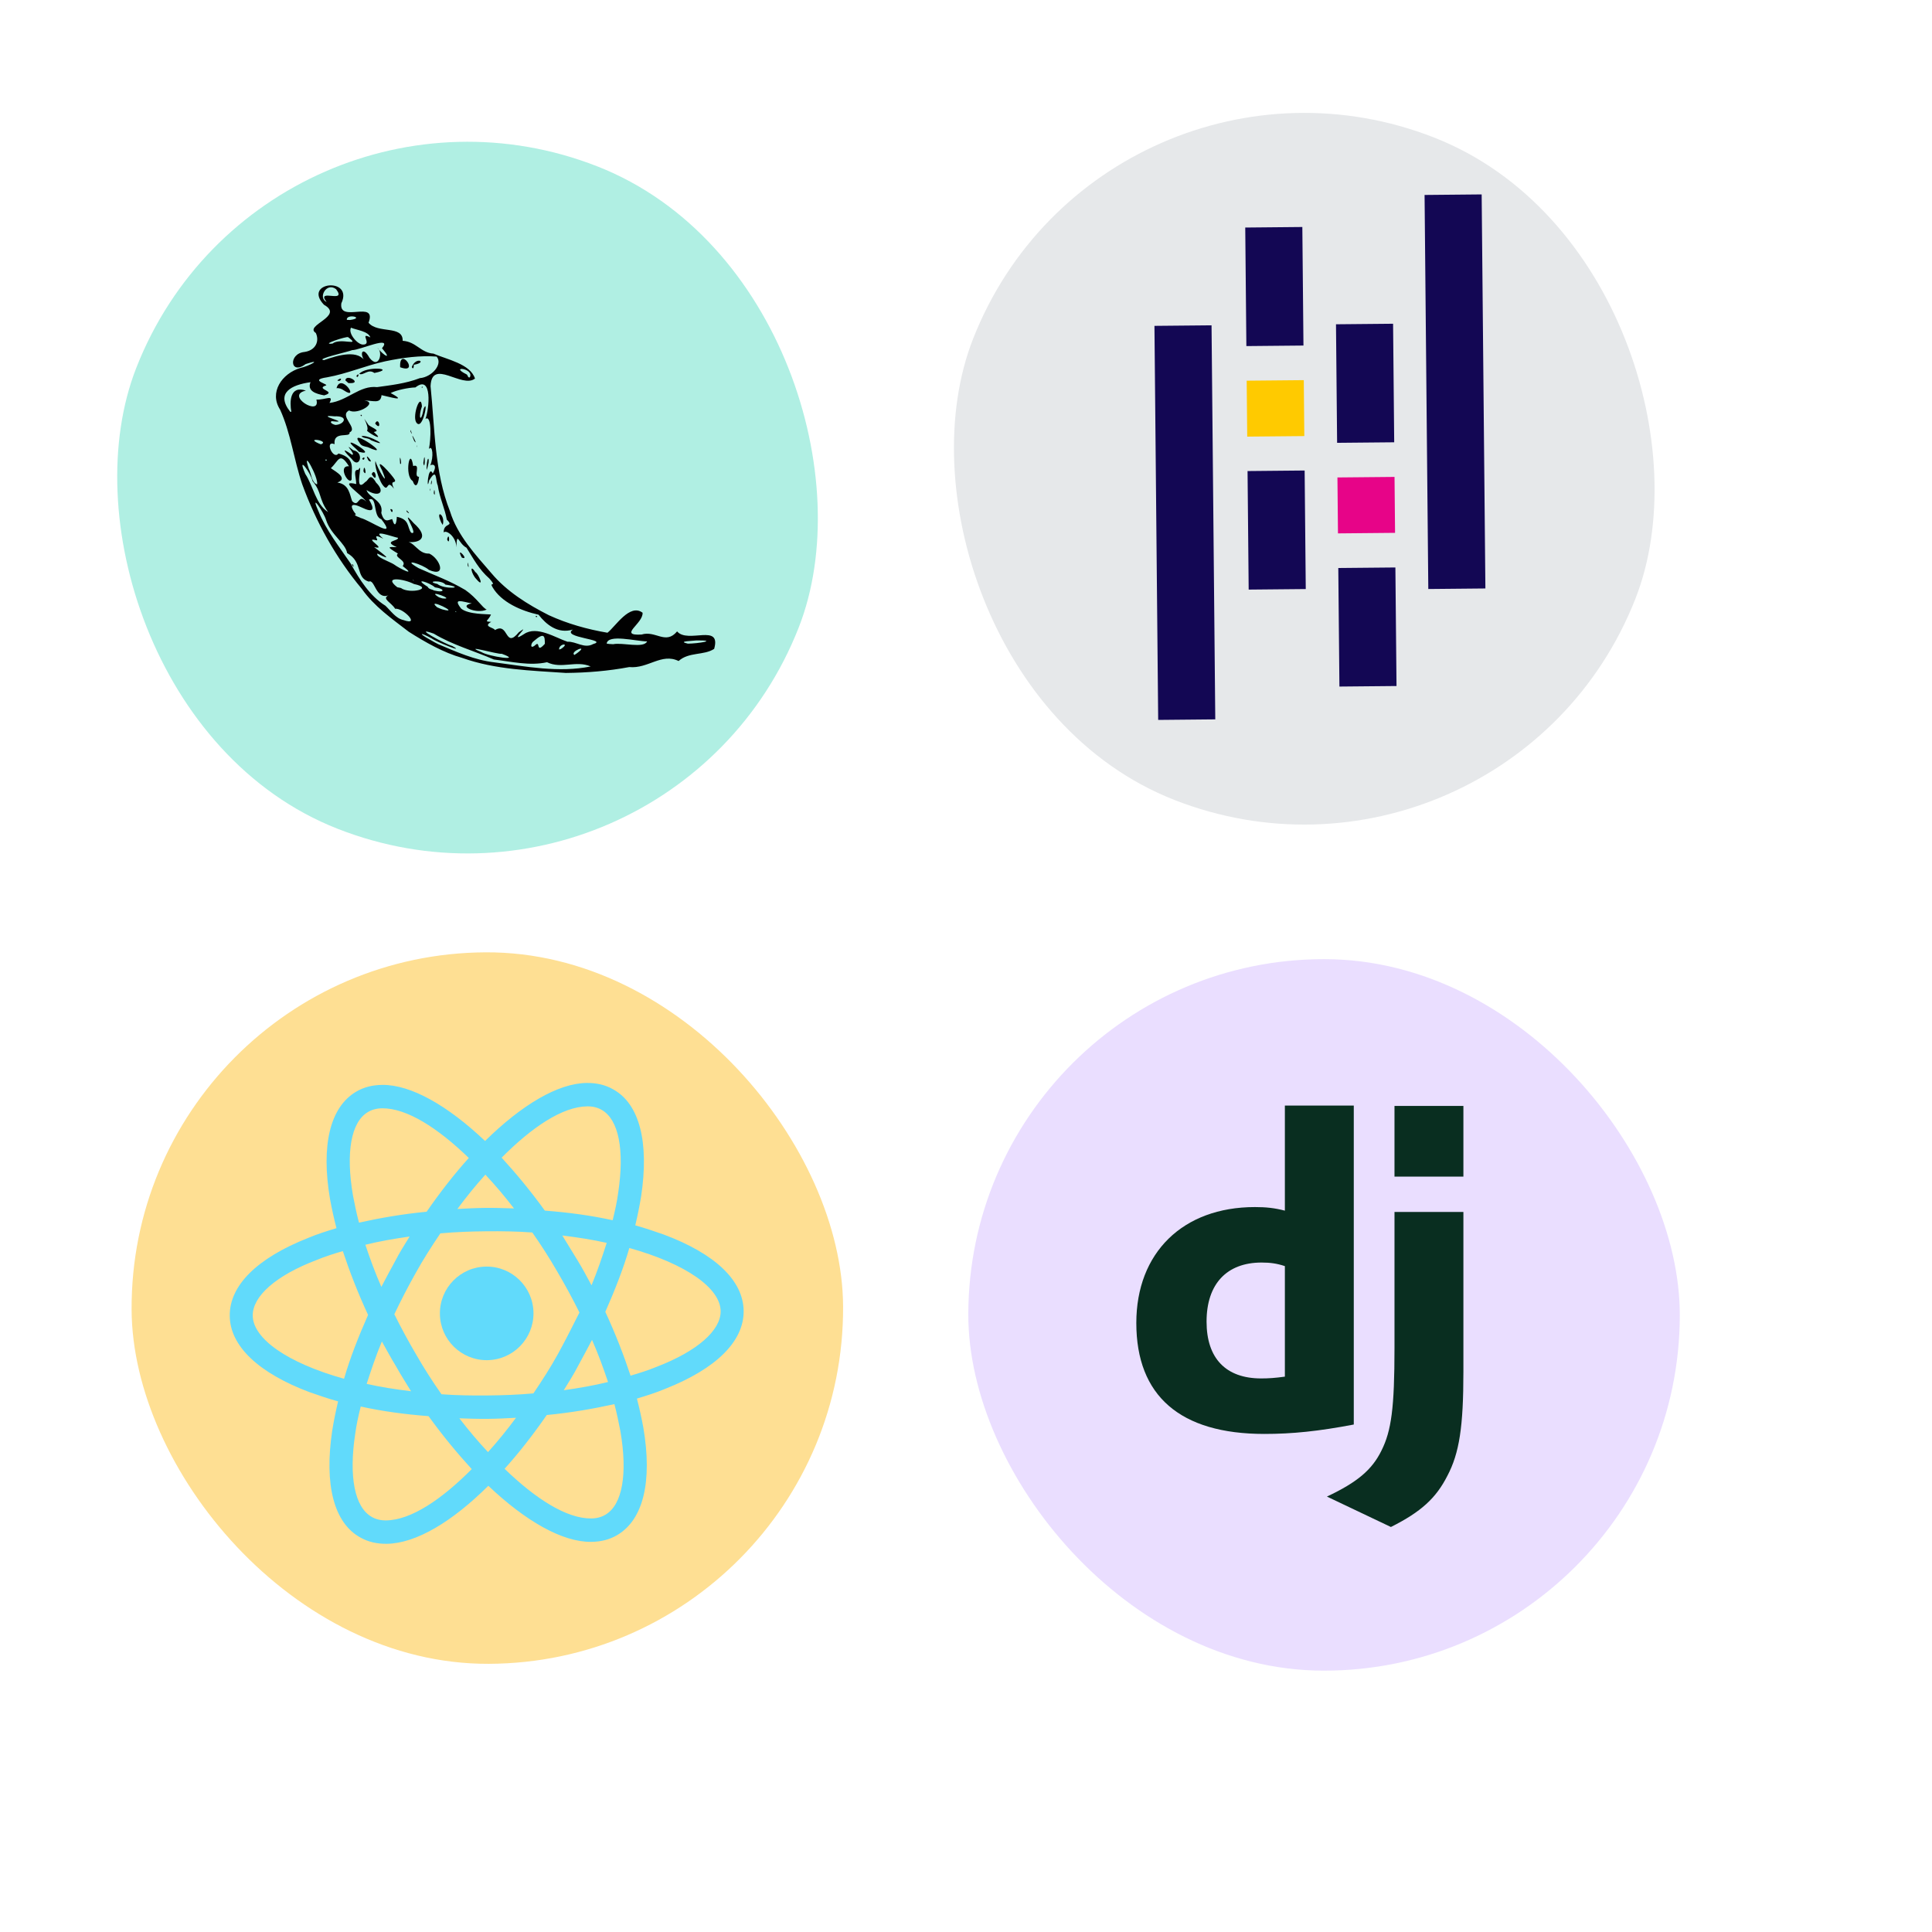 <svg width="353" height="353" viewBox="0 0 353 353" fill="none" xmlns="http://www.w3.org/2000/svg">
<rect x="177.037" y="175.133" width="130" height="130" rx="65" transform="rotate(0.102 177.037 175.133)" fill="#EADEFF"/>
<path d="M234.762 202H247.352V260.279C240.893 261.507 236.151 261.997 231.001 261.997C215.631 261.996 207.619 255.048 207.619 241.721C207.619 228.885 216.122 220.546 229.284 220.546C231.328 220.546 232.881 220.71 234.762 221.2V202ZM234.762 231.335C233.29 230.845 232.064 230.682 230.511 230.682C224.134 230.682 220.454 234.606 220.454 241.473C220.454 248.178 223.97 251.856 230.429 251.856C231.818 251.856 232.963 251.774 234.762 251.53V231.335Z" fill="#092E20"/>
<path d="M267.381 221.443V250.63C267.381 260.687 266.644 265.51 264.437 269.679C262.393 273.686 259.695 276.22 254.136 279L242.445 273.441C248.005 270.824 250.702 268.536 252.419 265.019C254.218 261.422 254.791 257.253 254.791 246.297V221.443H267.381ZM254.79 202.067H267.381V214.985H254.79V202.067Z" fill="#092E20"/>
<rect x="48.649" y="6.67" width="130" height="130" rx="65" transform="rotate(21.418 48.649 6.67)" fill="#B0EFE3"/>
<path d="M74.686 115.427C71.624 113.063 68.361 110.801 66.109 107.595C61.391 101.947 57.735 95.383 55.218 88.478C53.688 83.985 53.139 79.16 51.179 74.844C49.151 71.715 51.462 68.258 54.895 67.226C56.423 66.917 59.112 65.44 55.866 66.513C52.968 68.682 52.649 64.595 55.636 64.308C57.675 64.016 58.414 62.341 57.703 60.838C55.497 59.429 62.993 57.784 59.192 55.685C55.213 51.475 64.649 50.566 62.367 55.418C61.848 59.132 68.958 54.672 67.338 58.972C69.047 61.011 73.667 59.379 73.572 62.27C76.032 62.419 76.9 64.473 79.201 64.61C81.605 65.665 85.947 66.48 86.784 69.167C84.43 71.065 78.877 65.36 78.668 70.566C79.459 78.243 79.347 86.157 82.227 93.447C83.598 97.862 86.851 101.317 89.795 104.74C92.615 108.091 96.404 110.435 100.275 112.403C103.661 113.96 107.308 114.982 110.994 115.609C112.471 114.452 115.068 110.193 117.407 111.954C117.541 113.965 112.832 116.195 117.222 115.938C119.795 115.137 121.61 117.887 123.714 115.366C125.691 117.669 131.836 113.808 130.486 118.558C128.615 119.79 125.862 119.083 123.988 120.776C120.861 119.253 118.417 122.216 114.971 121.882C111.153 122.601 107.268 122.918 103.387 122.955C97.021 122.512 90.522 122.365 84.457 120.208C81.041 119.249 77.695 117.34 74.686 115.427ZM80.077 117.705C83.418 119.111 86.689 120.597 90.337 121.022C96.13 121.773 102.122 122.952 107.918 121.769C105.276 120.608 102.575 122.279 99.947 120.996C96.812 121.701 93.434 120.885 90.239 120.499C86.594 118.916 82.666 117.839 79.247 115.772C74.984 114.26 81.465 117.742 82.61 118.019C85.277 119.503 79.685 117.271 78.888 116.653C76.656 115.423 76.371 115.692 78.668 116.935C79.131 117.197 79.594 117.48 80.077 117.705ZM73.703 113.287C76.941 114.45 73.667 111.016 72.196 111.232C71.531 110.102 69.677 109.401 70.972 108.778C68.637 109.612 68.485 105.711 67.39 106.274C64.903 105.514 66.394 102.726 63.424 101.05C63.141 99.256 60.459 97.729 59.586 95.027C59.199 93.644 56.524 89.694 58.176 93.38C59.59 96.932 62.04 99.964 64.089 102.992C65.683 105.881 67.566 108.896 70.429 110.68C71.401 111.606 72.342 113.013 73.703 113.287ZM64.313 103.177C64.424 102.687 64.913 104.22 64.313 103.177V103.177ZM77.576 114.681C76.544 114.288 78.292 114.358 77.576 114.681V114.681ZM79.336 115.304C78.543 115.808 79.148 114.422 79.336 115.304V115.304ZM81.537 116.196C79.921 115.586 82.569 115.195 81.537 116.196V116.196ZM85.308 118.252C83.278 117.919 85.939 117.312 85.308 118.252V118.252ZM78.052 113.297C75.96 113.302 79.659 112.232 78.052 113.297V113.297ZM79.705 114.1C79.118 114.35 79.65 113.547 79.705 114.1V114.1ZM87.969 119.147C89.299 119.968 95.698 120.9 91.681 119.457C91.013 119.607 84.238 117.616 87.969 119.147ZM74.828 109.115C72.774 108.523 74.693 108.563 74.828 109.115V109.115ZM78.673 111.307C76.605 110.795 79.665 110.607 78.673 111.307V111.307ZM81.911 113.253C79.585 112.736 83.329 112.7 81.911 113.253V113.253ZM73.252 107.434C74.816 108.605 79.507 107.525 75.617 106.7C73.847 105.775 69.86 105.173 72.59 107.296L73.252 107.434ZM84.095 113.915C81.38 113.308 84.732 112.809 84.095 113.915V113.915ZM80.793 111.337C84.591 112.372 77.587 108.967 79.855 110.951L80.361 111.176L80.793 111.337ZM87.398 115.07C84.152 114.612 90.985 115.072 87.398 115.07V115.07ZM71.853 105.37C70.969 105.435 71.71 104.702 71.853 105.37V105.37ZM93.496 118.419C92.341 119.329 93.586 117.211 93.496 118.419V118.419ZM78.012 109.063C76.89 109.045 77.79 108.433 78.012 109.063V109.063ZM72.194 104.949C69.361 104.071 74.248 104.808 72.194 104.949V104.949ZM65.295 100.587C63.036 98.833 65.027 99.598 65.295 100.587V100.587ZM83.393 111.83C83.015 111.402 83.214 111.925 83.393 111.83V111.83ZM94.655 118.595C94.047 118.852 94.613 117.941 94.655 118.595V118.595ZM82.391 110.819C80.635 110.577 82.585 109.969 82.391 110.819V110.819ZM74.004 105.608C71.536 104.596 75.533 105.428 74.004 105.608V105.608ZM88.195 114.243C85.862 113.805 90.573 113.272 88.195 114.243V114.243ZM80.81 109.332C83.566 109.658 77.515 107.487 80.205 109.136L80.81 109.332ZM90.432 115.127C92.99 113.565 92.191 118.712 94.799 115.517C97.383 113.595 92.571 117.889 95.758 115.846C98.065 114.272 101.507 116.525 103.678 117.252C105.229 117.158 106.759 118.567 108.347 117.689C111.408 116.834 102.327 116.517 104.692 115.028C101.889 115.874 99.795 114.097 98.398 112.313C95.236 111.617 91.577 110.042 89.977 107.261C89.327 106.218 90.905 107.403 89.408 105.699C87.495 104.028 86.528 102.118 85.237 100.075C83.705 99.277 83.503 96.885 83.382 100.013C83.377 98.044 81.51 96.732 81.063 97.29C81.038 95.392 83.038 96.322 81.63 94.934C81.309 92.967 80.305 90.928 79.99 88.71C79.52 87.644 79.893 85.347 78.407 87.784C77.885 90.355 78.197 84.637 79.07 86.512C80.174 84.583 78.652 84.82 78.59 85.087C79.308 83.455 79.013 81.158 78.367 82.041C78.739 80.32 78.925 75.71 77.733 76.541C78.442 74.737 79.035 68.306 75.903 70.787C74.624 70.82 72.421 71.279 71.377 71.814C74.671 73.587 71.053 72.471 69.713 72.197C69.556 73.873 68.227 73.159 66.574 73.189C69.215 73.488 65.313 75.897 63.795 74.991C61.835 75.951 65.522 78.26 63.869 79.001C64.081 80.092 60.854 78.634 61.129 81.155C59.217 80.368 60.899 84.147 61.836 82.859C65.085 83.705 64.148 85.719 64.245 87.616C63.724 88.728 61.612 85.039 63.762 85.191C62.04 82.454 61.877 84.217 60.488 85.502C60.165 85.599 64.091 87.287 61.641 88.165C63.808 88.482 63.89 90.372 64.34 91.561C65.654 92.9 65.361 90.056 66.929 91.666C65.93 90.223 61.679 87.633 65.087 88.442C65.052 86.983 64.444 85.81 65.493 85.829C66.511 83.95 64.452 90.453 66.758 88.052C67.402 87.766 67.545 86.176 68.722 88.184C70.419 89.822 69.359 91.032 66.966 89.538C67.404 90.978 70.161 91.463 69.665 93.724C70.23 95.703 70.992 94.963 71.66 94.841C72.203 96.762 72.484 95.344 72.504 94.424C74.909 94.918 74.362 96.34 75.119 97.324C76.779 98.056 72.706 92.287 75.577 95.573C78.592 98.24 76.734 99.386 74.049 98.98C75.744 98.828 76.313 101.252 78.433 101.146C80.375 102.047 81.723 105.571 78.375 104.129C77.208 103.098 73.099 101.85 76.467 103.802C79.571 105.203 82.03 106.035 85.029 107.804C87.171 109.307 88.115 111.038 88.923 111.375C87.141 112.247 83.519 110.743 86.195 110.244C84.518 109.958 82.634 109.127 84.257 111.197C85.626 112.319 89.089 112.171 89.715 112.288C89.201 113.45 88.297 113.552 89.749 113.624C88.141 114.516 90.276 114.633 90.432 115.127ZM87.038 105.815C86.043 104.797 85.773 102.873 86.853 104.538C87.394 104.748 88.629 107.669 87.038 105.815ZM97.876 112.556C97.895 113.023 98.486 112.507 97.876 112.556V112.556ZM85.461 103.307C85.403 101.748 85.825 104.504 85.461 103.307V103.307ZM84.377 101.873C83.111 99.498 85.943 102.541 84.377 101.873V101.873ZM71.312 93.04C71.683 94.28 72.036 92.84 71.312 93.04V93.04ZM81.693 98.541C82.123 96.863 82.231 99.945 81.693 98.541V98.541ZM74.35 93.536C73.831 92.614 75.436 94.396 74.35 93.536V93.536ZM80.629 95.482C79.433 92.87 81.449 94.037 80.892 95.911L80.629 95.482ZM69.766 88.39C69.233 87.533 68.346 85.011 68.612 84.239C68.876 85.495 71.337 89.626 69.814 85.946C68.147 82.871 71.786 86.933 72.167 87.699C72.347 88.466 71.152 87.5 71.974 89.289C70.488 87.255 71.122 90.433 69.766 88.39ZM66.409 86.122C66.527 84.115 67.184 87.487 66.409 86.122V86.122ZM67.909 86.625C68.613 85.102 69.143 88.719 67.909 86.625V86.625ZM64.275 83.863C63.019 82.639 62.11 81.512 64.325 83.094C65.173 83.122 62.417 80.524 64.518 82.258C66.721 82.64 65.637 85.849 64.275 83.863ZM66.171 83.795C66.559 84.496 66.883 83.077 66.171 83.795V83.795ZM67.339 84.158C66.227 82.12 68.677 85.008 67.339 84.158V84.158ZM65.004 81.966C61.366 78.788 69.555 83.605 65.599 82.557L65.004 81.966ZM75.403 87.877C73.828 86.957 74.924 81.283 75.493 85.152C77.004 84.649 75.425 87.151 76.561 87.118C76.403 88.687 75.898 89.259 75.403 87.877ZM79.255 90.105C79.39 88.392 79.59 91.266 79.255 90.105V90.105ZM78.581 89.45C78.611 90.312 78.746 88.722 78.581 89.45V89.45ZM65.698 80.903C63.347 77.727 72.471 84.081 67.194 81.701C66.639 81.555 65.977 81.511 65.698 80.903ZM73.109 84.736C72.861 82.043 73.602 85.177 73.109 84.736V84.736ZM78.735 88.276C78.781 89.29 79.152 86.734 78.735 88.276V88.276ZM66.046 79.678C67.423 79.37 71.783 82.046 67.786 80.438C67.335 79.946 66.396 80.178 66.046 79.678ZM77.939 85.466C78.057 82.705 78.75 83.813 77.95 85.862L77.939 85.466ZM67.058 78.705C67.61 77.873 65.528 74.996 67.343 77.66C68.124 78.264 69.587 78.667 68.296 78.938C70.354 80.715 67.812 79.431 67.058 78.705ZM77.349 84.609C77.704 86.446 77.707 81.465 77.349 84.609V84.609ZM65.859 75.82C66.094 76.385 66.288 75.629 65.859 75.82V75.82ZM68.54 77.383C69.216 75.932 69.828 78.974 68.54 77.383V77.383ZM76.105 81.495C76.1 80.941 76.256 82.298 76.105 81.495V81.495ZM75.664 80.535C74.598 77.965 76.648 81.892 75.664 80.535V80.535ZM75.009 78.853C74.819 77.791 75.618 80.184 75.009 78.853V78.853ZM76.035 77.147C75.304 75.888 76.888 71.568 77.093 74.24C76.358 76.324 76.908 77.483 77.406 74.69C78.363 72.481 77.239 79.018 76.035 77.147ZM77.045 70.733C77.121 71.199 77.358 70.349 77.045 70.733V70.733ZM75.59 106.053C75.162 105.683 75.642 106.29 75.59 106.053V106.053ZM79.294 107.887C81.355 108.399 81.332 107.551 79.476 107.317C78.468 106.4 75.311 105.445 78.145 107.215C78.344 107.68 78.933 107.66 79.294 107.887ZM71.961 103.112C73.097 103.949 76.245 105.457 73.574 103.42C74.455 102.376 71.848 101.848 72.704 101.142C70.492 99.819 70.96 99.937 72.499 99.965C69.85 98.812 72.869 98.869 72.72 98.267C71.697 98.075 67.65 96.518 70.04 98.422C67.614 97.216 69.47 98.887 68.735 98.714C66.256 98.062 70.952 100.577 68.359 99.961C69.785 101.069 72.195 102.8 68.966 101.142C68.562 101.756 71.288 102.658 71.961 103.112ZM75.841 105.296C73.524 103.463 80.549 106.761 75.841 105.296V105.296ZM95.719 117.076C95.08 117.88 95.768 116.141 95.719 117.076V117.076ZM97.754 117.912C98.829 116.852 97.813 119.586 99.548 117.636C99.557 116.256 99.477 115.437 97.531 117.138C96.995 117.445 96.763 118.719 97.754 117.912ZM65.328 97.97C62.98 96.692 64.978 96.665 65.328 97.97V97.97ZM67.505 99.373C64.618 98.193 66.687 98.044 67.505 99.373V99.373ZM79.916 106.695C81.133 107.754 85.457 107.426 81.376 106.81C80.771 105.925 77.546 106.171 79.916 106.695ZM96.976 117.006C95.186 117.72 98.809 115.436 96.976 117.006V117.006ZM100.854 119.622C100.058 119.845 100.863 119.126 100.854 119.622V119.622ZM100.854 118.925C98.865 119.073 102.889 116.727 100.854 118.925V118.925ZM59.946 93.558C58.176 91.08 58.826 89.953 57.118 87.928C56.78 86.371 54.173 82.859 55.776 86.589C57.227 88.767 57.683 92.156 59.946 93.558ZM100.201 118.241C98.646 117.192 103.958 115.761 100.201 118.241V118.241ZM103.094 119.342C101.897 119.015 104.976 117.7 103.094 119.342V119.342ZM64.655 95.217C63.26 95.129 65.194 94.406 64.655 95.217V95.217ZM102.49 118.571C104.311 117.375 102.056 117.576 102.16 118.682L102.49 118.571ZM77.488 103.146C76.519 103.219 77.416 102.348 77.488 103.146V103.146ZM79.035 104.015C78.282 104.173 78.53 103.028 79.035 104.015V104.015ZM105.437 119.341C107.771 117.623 104.011 119.031 104.951 119.669L105.437 119.341ZM104.527 118.919C102.522 119.649 106.431 117.298 104.527 118.919V118.919ZM109.149 121.93C107.587 121.671 110.427 121.062 109.149 121.93V121.93ZM65.828 94.623C67.55 94.995 72.739 98.791 69.662 94.853C68.097 94.408 68.996 90.59 67.414 91.28C68.494 93.053 68.315 93.809 66.062 92.709C63.239 91.363 64.487 93.4 65.046 93.962C64.3 94.149 66.051 94.607 65.828 94.623ZM57.936 88.509C58.233 87.234 55.03 81.529 56.421 85.648C56.918 86.513 56.883 88.153 57.936 88.509ZM72.401 97.242C71.51 96.51 72.357 97.135 72.401 97.242V97.242ZM74.584 97.732C72.171 97.201 74.571 96.381 74.584 97.732V97.732ZM93.599 109.462C92.175 109.461 93.231 108.546 93.599 109.462V109.462ZM94.51 110.122C93.994 110.227 94.376 109.606 94.51 110.122V110.122ZM102.051 114.766C101.152 114.71 102.765 114.227 102.051 114.766V114.766ZM61.855 89.471C59.643 88.924 63.91 88.654 61.855 89.471V89.471ZM91.925 108.019C90.612 108.362 91.883 106.682 91.925 108.019V108.019ZM61.025 87.582C59.793 87.299 62.343 87.123 61.025 87.582V87.582ZM64.88 89.407C64.479 89.576 64.855 88.969 64.88 89.407V89.407ZM112.027 117.705C113.727 117.344 117.62 118.522 118.233 117.193C116.162 117.163 111.067 115.802 110.847 117.594L111.301 117.661L112.027 117.705ZM66.105 89.704C65.055 89.664 66.128 88.353 66.105 89.704V89.704ZM55.941 82.792C54.191 82.421 55.456 80.224 55.941 82.792V82.792ZM58.354 83.373C56.141 82.654 58.375 82.546 58.354 83.373V83.373ZM59.733 84.036C59.335 83.723 59.428 84.448 59.733 84.036V84.036ZM68.454 89.51C67.481 89.246 68.86 89.132 68.454 89.51V89.51ZM58.806 82.521C56.015 82.26 58.551 80.575 58.806 82.521V82.521ZM53.838 79.362C53.36 79.704 53.758 78.464 53.838 79.362V79.362ZM54.566 78.802C53.935 78.944 54.434 77.739 54.566 78.802V78.802ZM58.65 81.185C60.361 80.493 55.51 79.821 58.296 81.059L58.65 81.185ZM113.295 114.228C111.898 113.932 114.385 113.212 113.295 114.228V114.228ZM119.889 117.573C118.784 117.749 120.316 116.268 119.889 117.573V117.573ZM59.039 79.054C57.683 79.318 59.214 77.794 59.039 79.054V79.054ZM53.231 75.242C52.906 73.47 52.919 70.343 55.897 71.371C51.945 72.199 58.69 76.268 57.811 73.013C59.479 73.077 61.057 71.998 60.203 73.623C63.484 73.233 65.728 70.365 68.901 70.731C71.371 70.377 74.064 70.107 76.713 69.09C78.897 68.911 80.98 66.534 79.774 65.151C76.789 64.927 73.666 65.331 70.38 66.016C66.737 66.812 63.43 68.281 59.749 68.941C56.16 69.457 60.48 70.264 59.454 70.461C57.584 71.125 61.7 71.532 59.226 72.238C57.693 71.958 56.092 71.448 56.731 69.832C53.293 70.311 50.28 71.769 53.037 75.244L53.231 75.242ZM61.486 70.937C62.262 67.954 65.828 73.34 62.812 71.32C62.45 71.05 61.858 70.84 61.486 70.937ZM61.63 69.491C62.253 69.974 62.786 68.618 61.63 69.491V69.491ZM63.111 69.506C63.206 68.139 66.503 70.2 63.654 69.99L63.111 69.506ZM65.123 68.668C65.346 69.434 65.855 67.798 65.123 68.668V68.668ZM65.637 68.318C66.852 66.826 72.592 67.31 68.403 68.148C67.273 67.31 66.424 68.67 65.637 68.318ZM73.115 67.097C72.89 63.059 76.851 68.492 73.115 67.097V67.097ZM75.242 67.062C75.999 65.021 78.253 66.214 75.598 66.649C75.657 66.864 75.529 67.699 75.242 67.062ZM58.196 78.02C55.719 76.807 60.504 76.575 58.196 78.02V78.02ZM59.918 78.478C58.147 78.142 60.722 77.608 59.918 78.478V78.478ZM54.824 74.939C53.254 74.566 56.144 73.906 54.824 74.939V74.939ZM123.76 117.163C122.751 117.704 123.785 115.976 123.76 117.163V117.163ZM116.751 112.478C115.86 112.601 116.939 111.11 116.751 112.478V112.478ZM125.683 117.604C127.538 117.594 131.298 116.976 127.259 117.014C126.627 117.114 123.573 117.128 125.683 117.604ZM61.419 77.63C62.921 77.515 63.754 75.955 61.11 76.066C57.016 75.68 64.731 77.433 60.593 76.948C60.044 77.319 61.384 77.731 61.419 77.63ZM62.748 78.286C62.286 78.8 62.581 77.324 62.748 78.286V78.286ZM64.275 74.088C63.368 73.881 64.915 73.277 64.275 74.088V74.088ZM59.201 65.798C61.874 64.86 65.522 63.805 66.81 66.172C65.508 64.639 66.263 63.101 67.499 65.36C69.239 67.637 70.07 64.294 68.941 63.535C70.228 65.104 71.687 65.838 69.797 63.628C71.808 61.165 65.732 63.99 64.345 63.974C63.687 64.275 57.475 65.62 59.201 65.798ZM60.747 62.779C62.267 61.615 66.036 63.419 63.611 61.609C63.372 61.396 58.342 63.046 60.747 62.779ZM66.319 62.956C68.109 62.983 65.528 60.563 67.665 61.65C67.302 60.51 65.173 60.315 64.126 59.872C63.547 60.92 65.349 62.98 66.319 62.956ZM61.679 57.94C60.598 58.382 62.289 57.1 61.679 57.94V57.94ZM63.955 58.465C66.834 58.056 63.21 57.235 63.373 58.441L63.955 58.465ZM59.676 55.184C57.624 52.551 63.497 55.594 61.408 52.839C59.663 51.476 58.023 54.424 59.676 55.184ZM85.833 68.953C86.745 67.299 81.974 66.769 85.203 68.377C85.505 68.475 85.439 69.072 85.833 68.953Z" fill="#010101"/>
<rect x="201.529" y="1.397" width="130" height="130" rx="65" transform="rotate(21.418 201.529 1.397)" fill="#E6E8EA"/>
<path d="M227.522 41.574L237.953 41.475L238.158 63.135L227.727 63.234L227.522 41.574ZM227.943 86.067L238.374 85.968L238.579 107.627L228.148 107.726L227.943 86.067Z" fill="#130754"/>
<path d="M227.786 69.556L238.218 69.457L238.314 79.676L227.883 79.775L227.786 69.556Z" fill="#FFCA00"/>
<path d="M210.932 59.539L221.364 59.44L222.045 131.438L211.614 131.537L210.932 59.539ZM244.523 103.782L254.955 103.684L255.16 125.343L244.728 125.442L244.523 103.782ZM244.102 59.25L254.533 59.152L254.738 80.812L244.307 80.91L244.102 59.25Z" fill="#130754"/>
<path d="M244.367 87.237L254.798 87.138L254.895 97.357L244.464 97.456L244.367 87.237Z" fill="#E70488"/>
<path d="M260.287 35.621L270.718 35.522L271.399 107.52L260.968 107.619L260.287 35.621Z" fill="#130754"/>
<rect x="23.75" y="174.297" width="130" height="130" rx="65" transform="rotate(-0.26 23.75 174.297)" fill="#FEDF93"/>
<g clip-path="url(#clip0_112_258)">
<path d="M89.005 248.52C93.727 248.475 97.519 244.611 97.474 239.889C97.429 235.167 93.565 231.376 88.844 231.421C84.122 231.465 80.33 235.329 80.375 240.051C80.419 244.773 84.284 248.564 89.005 248.52Z" fill="#61DAFB"/>
<path d="M121.264 225.563C119.609 224.979 117.878 224.395 116.073 223.887C116.506 222.083 116.864 220.28 117.148 218.552C118.629 208.638 116.838 201.679 112.013 199.025C110.58 198.213 109.002 197.853 107.202 197.87C101.952 197.92 95.314 201.883 88.626 208.471C81.815 202.011 75.103 198.174 69.853 198.224C68.053 198.241 66.482 198.631 65.065 199.469C60.291 202.289 58.633 209.28 60.3 219.09C60.617 220.812 61.009 222.608 61.476 224.404C59.681 224.946 57.961 225.487 56.317 226.178C46.977 229.867 41.924 234.865 41.976 240.414C42.029 245.964 47.251 250.865 56.584 254.377C58.24 254.961 59.97 255.545 61.775 256.053C61.342 257.857 60.984 259.66 60.701 261.388C59.219 271.303 61.01 278.261 65.836 280.916C67.268 281.727 68.847 282.087 70.647 282.07C75.972 282.02 82.609 278.057 89.222 271.469C96.034 277.93 102.745 281.766 107.995 281.717C109.795 281.7 111.366 281.31 112.784 280.471C117.557 277.651 119.216 270.66 117.548 260.85C117.232 259.128 116.84 257.332 116.373 255.536C118.168 254.994 119.888 254.453 121.531 253.762C130.872 250.074 135.925 245.076 135.872 239.526C135.82 233.976 130.673 229.075 121.264 225.563ZM109.948 202.794C113.04 204.565 114.143 210.105 112.942 217.992C112.732 219.569 112.373 221.222 111.939 222.952C108.031 222.088 103.9 221.528 99.547 221.194C96.963 217.618 94.308 214.418 91.655 211.518C97.153 205.991 102.742 202.188 107.317 202.144C108.292 202.135 109.194 202.352 109.948 202.794ZM101.97 247.347C100.642 249.76 99.09 252.174 97.463 254.59C94.69 254.841 91.916 254.942 89.066 254.969C86.141 254.997 83.366 254.948 80.664 254.749C78.991 252.365 77.468 249.979 76.096 247.592C74.647 245.13 73.273 242.593 72.05 240.13C73.227 237.644 74.552 235.081 75.954 232.592C77.281 230.18 78.833 227.765 80.46 225.35C83.233 225.098 86.007 224.997 88.857 224.97C91.782 224.942 94.558 224.991 97.26 225.191C98.932 227.575 100.455 229.961 101.828 232.348C103.276 234.809 104.65 237.346 105.873 239.81C104.622 242.297 103.37 244.784 101.97 247.347ZM108.171 244.813C109.321 247.427 110.245 249.969 111.094 252.511C108.55 253.135 105.854 253.611 103.008 254.012C103.894 252.579 104.855 251.07 105.665 249.487C106.55 247.904 107.36 246.321 108.171 244.813ZM89.164 265.319C87.346 263.386 85.601 261.302 83.93 259.143C85.656 259.202 87.382 259.261 89.107 259.244C90.832 259.228 92.556 259.137 94.28 259.045C92.651 261.236 90.946 263.352 89.164 265.319ZM75.108 254.201C72.255 253.853 69.551 253.429 66.995 252.853C67.797 250.37 68.672 247.737 69.772 245.102C70.611 246.594 71.451 248.161 72.365 249.652C73.281 251.294 74.194 252.71 75.108 254.201ZM69.678 235.127C68.528 232.513 67.604 229.971 66.755 227.429C69.299 226.805 71.994 226.33 74.841 225.928C73.954 227.361 72.993 228.87 72.183 230.453C71.298 232.037 70.488 233.619 69.678 235.127ZM88.684 214.621C90.503 216.554 92.248 218.638 93.918 220.797C92.192 220.738 90.467 220.68 88.742 220.696C87.017 220.712 85.293 220.804 83.569 220.895C85.198 218.704 86.903 216.588 88.684 214.621ZM105.483 230.213L102.74 225.739C105.594 226.087 108.298 226.511 110.853 227.087C110.052 229.57 109.177 232.203 108.077 234.839C107.237 233.272 106.397 231.704 105.483 230.213ZM64.495 218.45C63.145 210.588 64.142 205.028 67.2 203.199C67.946 202.742 68.844 202.508 69.819 202.499C74.319 202.457 79.978 206.078 85.655 211.575C83.058 214.449 80.464 217.774 77.948 221.398C73.602 221.814 69.483 222.528 65.591 223.39C65.125 221.669 64.809 220.022 64.495 218.45ZM46.176 240.375C46.143 236.85 50.382 233.059 57.855 230.214C59.35 229.599 60.995 229.059 62.64 228.593C63.876 232.332 65.413 236.292 67.251 240.25C65.489 244.242 63.951 248.157 62.861 251.917C52.483 249.015 46.216 244.574 46.176 240.375ZM67.9 277.146C64.808 275.375 63.706 269.835 64.906 261.948C65.116 260.371 65.476 258.718 65.909 256.989C69.818 257.852 73.948 258.413 78.301 258.746C80.885 262.322 83.541 265.522 86.193 268.423C80.695 273.95 75.106 277.753 70.531 277.796C69.556 277.805 68.654 277.589 67.9 277.146ZM113.354 261.49C114.703 269.353 113.706 274.912 110.648 276.741C109.902 277.199 109.005 277.432 108.03 277.441C103.53 277.484 97.87 273.862 92.193 268.366C94.791 265.491 97.385 262.166 99.9 258.542C104.247 258.126 108.365 257.412 112.257 256.55C112.723 258.271 113.039 259.918 113.354 261.49ZM119.993 249.727C118.499 250.341 116.854 250.881 115.208 251.347C113.973 247.608 112.435 243.648 110.598 239.69C112.36 235.698 113.898 231.783 114.987 228.023C125.365 230.925 131.633 235.366 131.672 239.566C131.706 243.09 127.391 246.881 119.993 249.727Z" fill="#61DAFB"/>
</g>
<defs>
<clipPath id="clip0_112_258">
<rect width="96" height="96" fill="white" transform="translate(40.472 192.427) rotate(-0.542)"/>
</clipPath>
</defs>
</svg>

